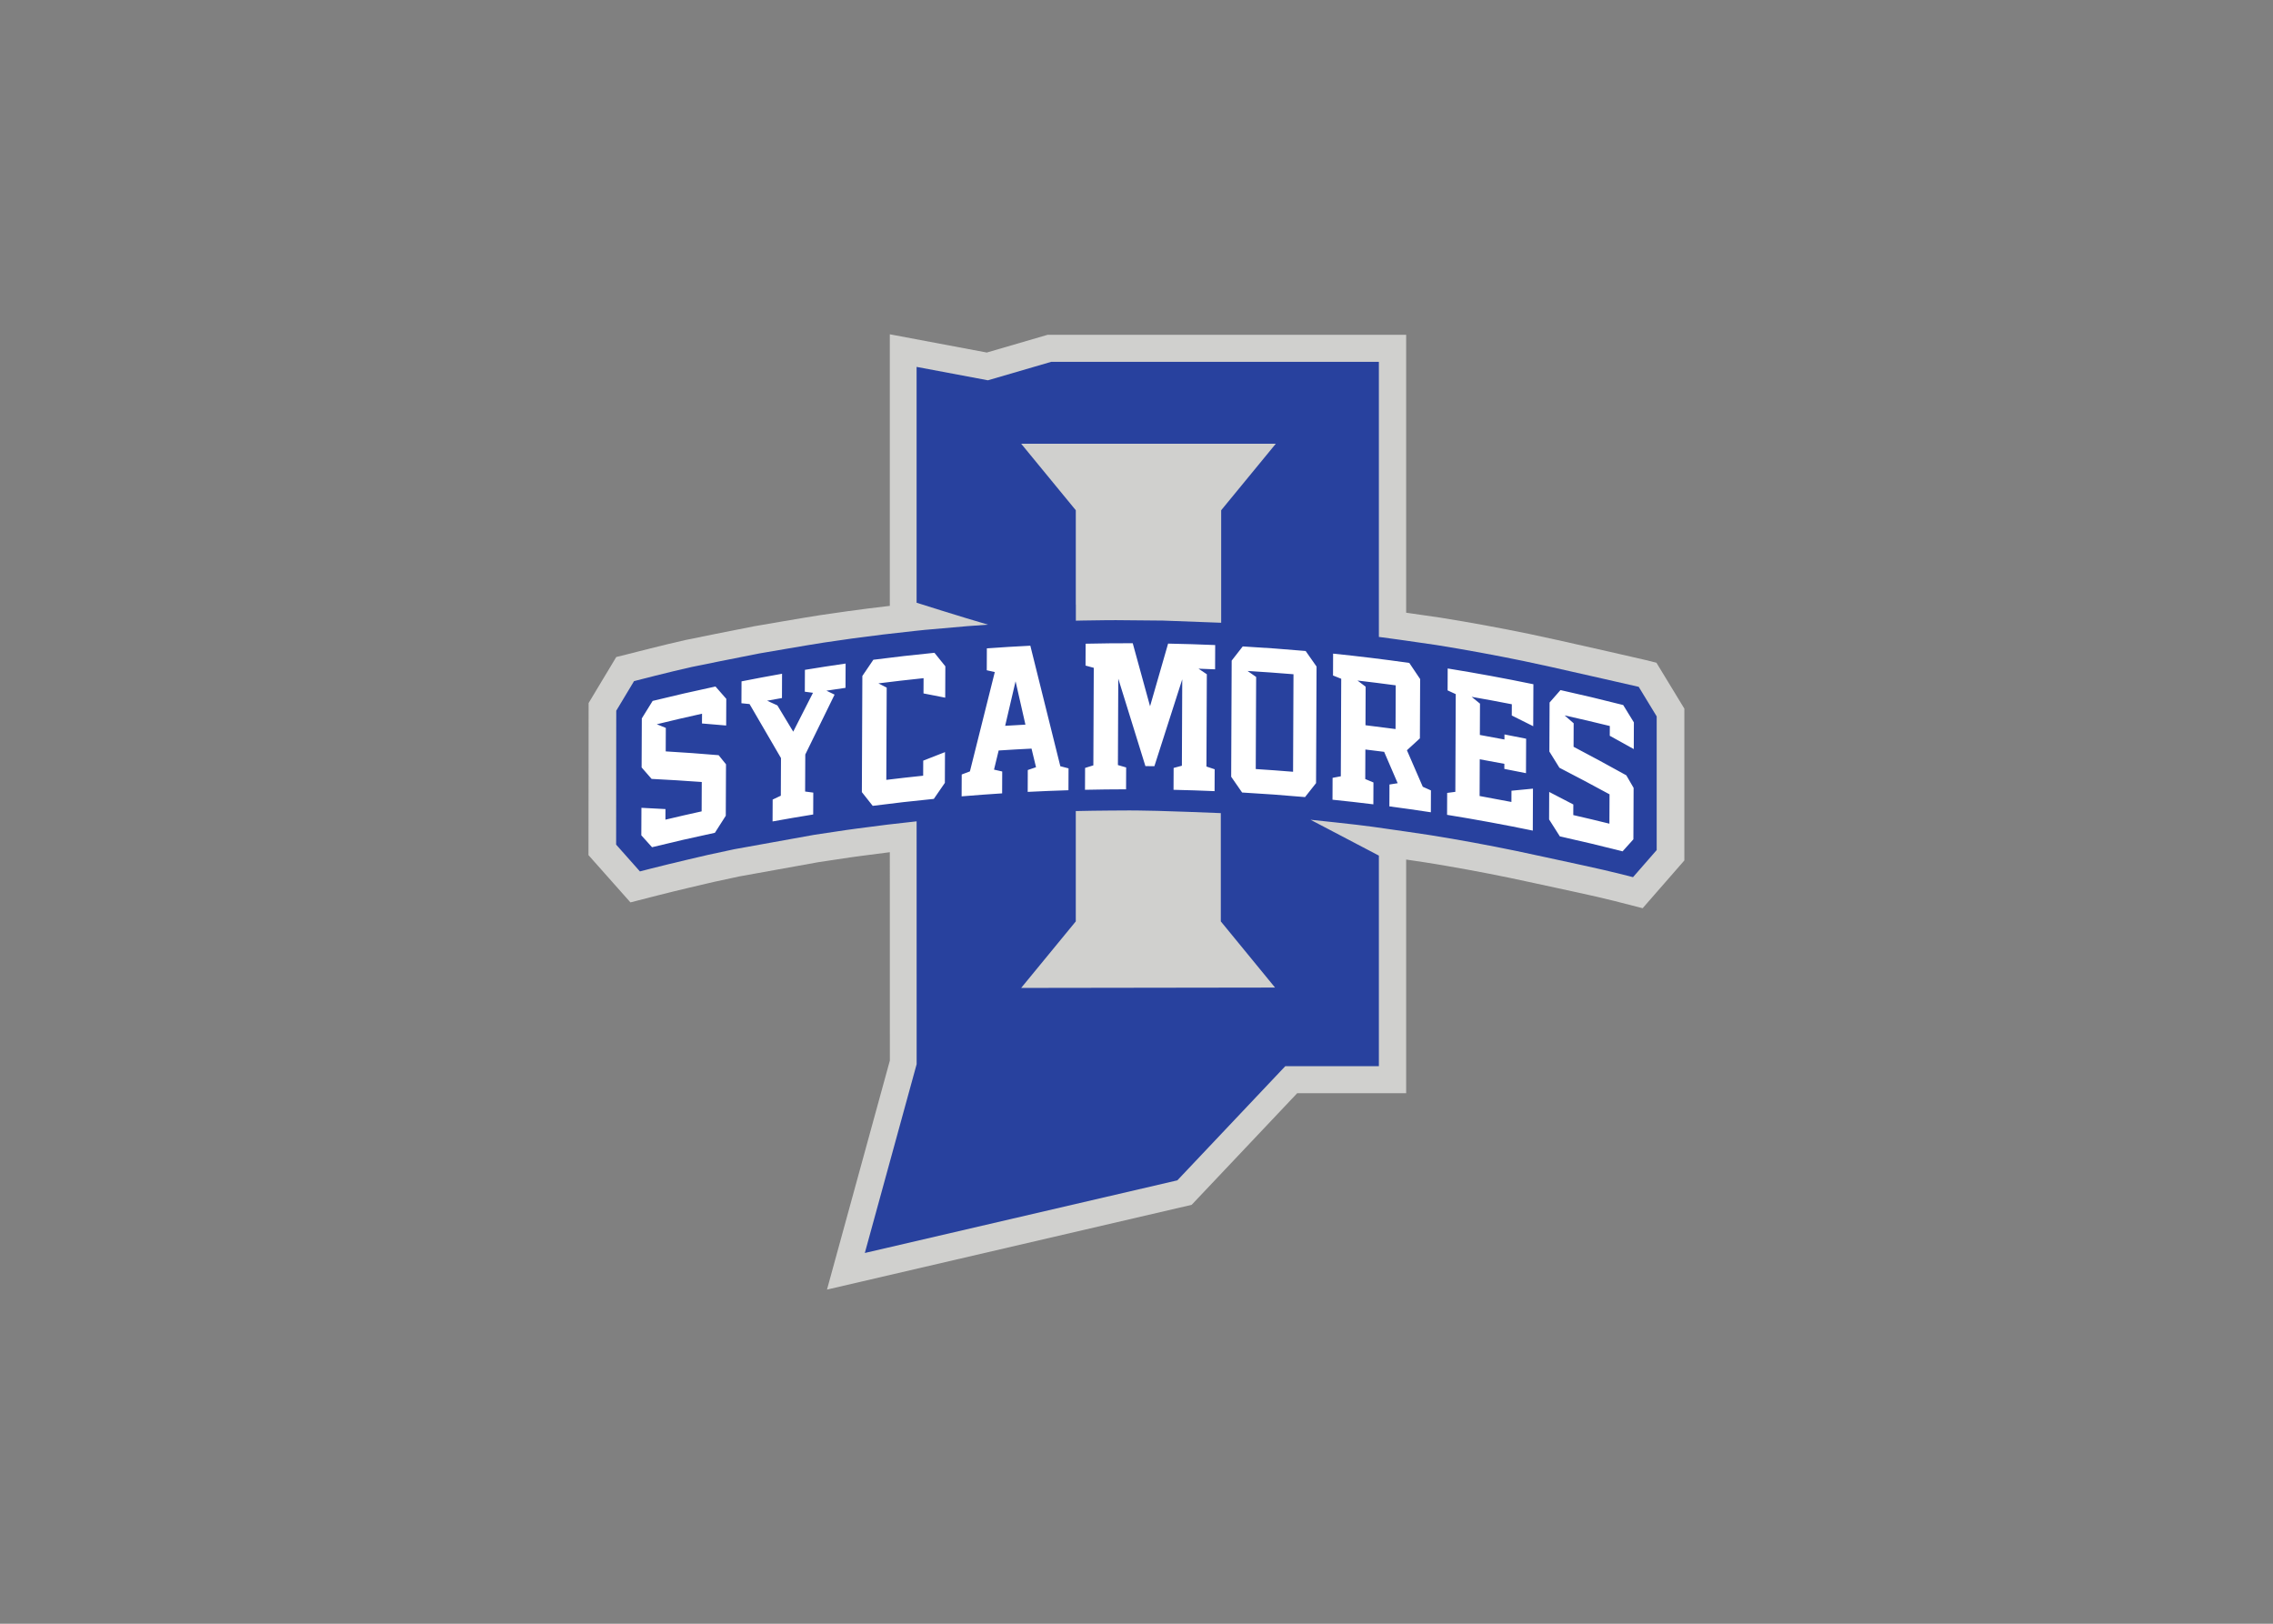 <svg clip-rule="evenodd" fill-rule="evenodd" stroke-linejoin="round" stroke-miterlimit="1.414" viewBox="0 0 560 400" xmlns="http://www.w3.org/2000/svg"><rect x="0" y="0" width="560" height="400" fill="#808080" stroke="none"/><g fill-rule="nonzero" transform="matrix(1.465 0 0 -1.465 -287.889 675.808)"><path d="m475.077 349.863-1.863.463c-.874.218-11.314 2.584-14.829 3.362l-4.688 1.013c-4.921 1.017-9.932 1.936-14.9 2.734l-5.196.751-.614.086v46.728h-60.315l-10.208-2.977-16.31 3.066v-45.666c-2.334-.27-4.671-.563-6.985-.88l-4.774-.688-.025-.004c-2.369-.359-10.883-1.832-10.972-1.847l-.044-.007c-2.36-.437-11.381-2.278-11.469-2.296l-.067-.014c-3.447-.763-8.918-2.18-9.799-2.399l-1.871-.466-4.65-7.737-.022-25.575 7.057-7.948 4.664 1.195c3.093.792 7.93 1.921 9.342 2.244l4.35.936 13.312 2.397 5.283.792 1.828.251c1.606.219 3.225.427 4.843.624l.005-35.033-10.573-38.514 61.325 14.251 17.747 18.768h18.327v39.294c1.832-.271 3.319-.494 3.35-.499 4.718-.757 9.481-1.632 14.154-2.597l4.506-.964c3.452-.765 9.622-2.037 13.054-2.917l4.707-1.206 7.013 8.032v25.527l-4.695 7.718z" fill="#d0d0ce"/><path d="m472.094 345.81s-11.132 2.542-14.711 3.335l-4.629 1c-4.852 1.002-9.791 1.909-14.678 2.693l-5.123.741-1.45.203c-1.031.145-2.068.285-3.105.42v46.251h-55.12l-10.629-3.099-11.993 2.254v-39.655c.72-.229 7.09-2.257 12.005-3.689-1.149-.077-2.298-.16-3.441-.249l-7.198-.632-1.764-.185c-3.475-.365-6.991-.79-10.451-1.263l-4.742-.684c-2.318-.351-10.865-1.829-10.865-1.829-2.304-.427-11.378-2.278-11.378-2.278-3.573-.79-9.682-2.372-9.682-2.372l-2.993-4.98-.02-22.517 3.999-4.503 1.914.491c3.483.892 9.523 2.287 9.523 2.287l4.431.952 13.456 2.424 5.382.806 1.848.253c3.302.452 6.658.858 9.978 1.209l.005-40.838-8.715-31.746 52.558 12.213 18.152 19.198h15.739v35.408c-1.391.732-8.117 4.268-11.5 6.03 2.36-.248 6.249-.661 7.78-.847l2.692-.339c2.31-.3 9.686-1.407 9.686-1.407 4.794-.77 9.637-1.658 14.394-2.642l4.54-.971c3.506-.776 9.729-2.061 13.215-2.955l1.932-.495 3.98 4.559v22.479zm-61.029 40.877-9.187-11.185v-18.919l-9.785.365c-.624.013-7.921.072-7.921.072-.631-.002-1.264-.005-1.898-.011l-3.805-.054c-.343-.006-.685-.016-1.028-.024v2.724l-.012.005v15.843l-9.187 11.186h42.823zm-42.826-91.508 9.189 11.188v18.553c1.915.044 3.842.074 5.746.085l3.271.019 1.465-.01 3.23-.059c1.867-.034 8.359-.289 10.677-.381v-18.208l9.12-11.126z" fill="#28419e"/><path d="m123.41 70.442c-3.521-.005-7.043.031-10.564.109-.006 1.634-.013 3.269-.019 4.903.615.167 1.231.335 1.846.504-.031 7.288-.061 14.577-.093 21.865-.617.192-1.235.385-1.852.579-.006 1.634-.014 3.268-.021 4.902 3.068-.068 6.138-.104 9.208-.109.006-1.634.014-3.267.021-4.901-.616-.18-1.232-.359-1.848-.537.027-6.456.054-12.912.081-19.369 2.028 6.521 4.055 13.054 6.083 19.603.671.007 1.343.014 2.014.022 2.082-6.507 4.165-13 6.247-19.478-.015 3.614-.031 7.228-.046 10.841-.012 2.844-.023 5.686-.035 8.53-.617.164-1.235.331-1.852.497-.007 1.635-.014 3.268-.021 4.902 3.068.069 6.137.168 9.203.3.007-1.634.014-3.269.022-4.904-.616-.206-1.231-.41-1.846-.615.028-6.896.057-13.791.087-20.688-.622-.418-1.242-.834-1.864-1.25 1.239.045 2.479.093 3.718.147.007-1.815.014-3.628.021-5.443-3.518-.151-7.038-.259-10.558-.327-1.349 4.677-2.698 9.358-4.047 14.048-1.295-4.717-2.589-9.427-3.884-14.132zm-22.961.554-.002.002c-3.25.162-6.499.358-9.746.592-.006 1.638-.012 3.277-.019 4.915.599.133 1.199.267 1.798.403v.002c-1.859 7.411-3.719 14.833-5.578 22.269-.614.229-1.226.461-1.84.692-.007 1.635-.014 3.268-.021 4.902 3.025-.255 6.054-.477 9.084-.671.006-1.634.012-3.268.019-4.902-.613-.141-1.226-.282-1.838-.42.346-1.43.694-2.859 1.041-4.288 2.456-.162 4.913-.301 7.371-.422.334 1.383.667 2.766 1.001 4.151.001.006.005.011.007.017l-.002.002c-.615.209-1.231.418-1.846.629-.006 1.635-.012 3.269-.019 4.904 3.046-.155 6.091-.278 9.138-.372.006-1.634.012-3.268.019-4.903-.614-.162-1.228-.321-1.842-.48-2.243-9.025-4.484-18.033-6.725-27.021zm47.625.164c-.826 1.058-1.653 2.118-2.479 3.18-.037 8.68-.073 17.358-.11 26.038.816 1.176 1.634 2.355 2.45 3.536 4.707.266 9.411.608 14.109 1.025.825-1.047 1.648-2.09 2.471-3.133l.113-26.129c-.815-1.166-1.63-2.33-2.444-3.491-4.699-.416-9.403-.759-14.11-1.026zm-69.124 1.428c-4.574.45-9.141.971-13.703 1.562-.822 1.21-1.643 2.422-2.464 3.636-.037 8.68-.073 17.361-.11 26.04.811 1.024 1.623 2.051 2.434 3.079 4.563-.591 9.131-1.112 13.703-1.561.825-1.2 1.649-2.399 2.474-3.594.008-2.298.019-4.595.029-6.893-1.628.628-3.253 1.264-4.879 1.91-.007 1.125-.01 2.251-.015 3.377-2.757.286-5.511.597-8.264.934.029-6.895.058-13.789.087-20.685-.619-.318-1.237-.634-1.856-.949 3.372-.427 6.748-.816 10.126-1.166-.006 1.139-.009 2.279-.016 3.419 1.623.31 3.246.628 4.869.954.01-2.343.019-4.688.029-7.03-.814-1.014-1.629-2.024-2.444-3.033zm89.39.186c-.007 1.633-.013 3.268-.02 4.902.614.244 1.226.487 1.839.734-.031 7.288-.06 14.577-.091 21.865-.615.115-1.231.231-1.846.349-.007 1.634-.013 3.267-.02 4.902 3.057.314 6.11.658 9.162 1.035.006-1.634.014-3.268.021-4.902-.613-.256-1.224-.511-1.837-.764.008-2.208.019-4.415.028-6.623 1.403.168 2.807.34 4.209.521 1.011 2.339 2.021 4.681 3.032 7.028-.001.003-.002.007-.004.008-.611.094-1.224.192-1.834.289-.007 1.634-.014 3.267-.02 4.901 3.103.41 6.203.851 9.299 1.324.007-1.634.012-3.268.019-4.902-.61-.274-1.22-.547-1.83-.818-1.185-2.734-2.369-5.462-3.555-8.186.97-.893 1.938-1.782 2.908-2.669.018-4.431.037-8.86.056-13.291-.81-1.209-1.621-2.414-2.432-3.619-5.683-.804-11.38-1.5-17.084-2.084zm-109.309 2.228c-3.046.438-6.088.907-9.126 1.408-.007 1.635-.014 3.268-.022 4.902.61.08 1.221.162 1.831.244-1.478 2.898-2.955 5.802-4.43 8.714-1.185-1.967-2.367-3.928-3.551-5.885-.768-.354-1.535-.706-2.303-1.056 1.109-.204 2.219-.403 3.329-.598.007-1.815.014-3.63.021-5.444-3.034.537-6.062 1.104-9.088 1.705-.006 1.635-.014 3.271-.021 4.906.607.059 1.214.12 1.821.182 2.346 4.016 4.696 8.053 7.046 12.109-.012 2.813-.023 5.624-.035 8.437-.61.289-1.22.578-1.83.869-.007 1.634-.014 3.27-.022 4.904 3.033-.551 6.069-1.072 9.11-1.56.006-1.634.014-3.268.021-4.902-.61-.082-1.221-.164-1.831-.244.012-2.766.025-5.533.037-8.3 2.188-4.491 4.378-8.967 6.57-13.426-.609-.296-1.219-.593-1.827-.887 1.424-.219 2.851-.43 4.277-.635.008-1.815.015-3.628.023-5.443zm135.001 1.103c-.007 1.638-.012 3.274-.019 4.911.609.279 1.219.559 1.828.84-.031 7.302-.062 14.605-.092 21.906-.611.079-1.222.159-1.833.24-.007 1.638-.014 3.276-.021 4.914 6.426 1.038 12.834 2.217 19.22 3.537.013-3.135.028-6.271.04-9.407-1.605.146-3.211.301-4.82.465-.004.84-.008 1.679-.012 2.52-2.375-.464-4.752-.909-7.133-1.334.011-2.745.023-5.489.035-8.234 1.839.328 3.678.668 5.515 1.02-.001.379-.005.757-.008 1.136 1.621.31 3.24.63 4.858.958.01-2.576.021-5.151.033-7.726-1.618-.328-3.237-.648-4.858-.958-.001.378-.003.758-.006 1.136-1.836-.351-3.673-.691-5.513-1.02.009-2.339.021-4.68.031-7.019-.624-.511-1.249-1.02-1.873-1.529 3.008.524 6.013 1.078 9.012 1.665-.004.84-.008 1.683-.012 2.523 1.605.791 3.208 1.591 4.809 2.4.014-3.136.026-6.273.039-9.409-6.386-1.32-12.794-2.498-19.22-3.536zm-44.88.557c3.437.205 6.87.45 10.303.735-.032 7.289-.062 14.577-.093 21.866-2.788-.23-5.577-.434-8.368-.611.029-6.883.059-13.764.089-20.647-.644-.449-1.288-.897-1.931-1.343zm24.655 2.146c2.86.331 5.719.69 8.575 1.076-.014 3.266-.029 6.534-.042 9.8-2.246-.302-4.492-.588-6.741-.855.013-2.881.024-5.763.037-8.643-.61-.461-1.219-.919-1.829-1.378zm-76.67.167c.737 3.239 1.474 6.478 2.211 9.72-1.515.079-3.03.166-4.544.261.778-3.329 1.555-6.656 2.334-9.981zm-67.283 1.17c-4.71 1-9.409 2.077-14.093 3.23-.809 1.304-1.62 2.611-2.43 3.919-.016 3.665-.029 7.329-.045 10.994.747.855 1.492 1.715 2.239 2.574 3.741.184 7.491.417 11.248.699-.008 2.193-.02 4.386-.029 6.58-2.71.595-5.415 1.213-8.116 1.859.004-.791.005-1.582.008-2.374-1.799-.105-3.595-.199-5.39-.283-.008 2.055-.018 4.11-.027 6.164.801.888 1.601 1.778 2.402 2.671 4.684-1.154 9.383-2.232 14.094-3.232.814-1.278 1.629-2.553 2.444-3.826.017-3.843.034-7.687.051-11.53-.55-.684-1.103-1.365-1.653-2.046-3.964-.339-7.919-.624-11.865-.853.006-1.756.013-3.511.021-5.266-.676-.274-1.349-.548-2.024-.819 3.376-.828 6.758-1.615 10.148-2.363-.005.73-.008 1.46-.014 2.189 1.806.141 3.613.293 5.423.457.008-1.994.017-3.989.025-5.982-.806-.923-1.612-1.843-2.417-2.762zm189.467.803c-.814.927-1.627 1.856-2.44 2.787-.016 3.665-.032 7.33-.049 10.994.751 1.208 1.503 2.419 2.253 3.631 3.755 1.937 7.501 3.923 11.238 5.959-.008 2.193-.019 4.388-.029 6.581-2.696-.668-5.397-1.311-8.101-1.929.004-.793.007-1.585.01-2.377-1.801-.947-3.604-1.883-5.409-2.808-.008 2.055-.016 4.109-.025 6.164.804 1.265 1.607 2.53 2.411 3.799 4.702 1.04 9.393 2.158 14.067 3.352.809-.901 1.615-1.798 2.423-2.694.016-3.844.034-7.687.05-11.531-.545-.94-1.092-1.881-1.637-2.819-3.932-2.187-7.873-4.319-11.825-6.396.007-1.756.014-3.512.021-5.268-.676-.591-1.352-1.18-2.03-1.769 3.386.753 6.766 1.545 10.137 2.379-.006.728-.008 1.458-.014 2.187 1.797.983 3.591 1.979 5.384 2.986.008-1.995.017-3.988.025-5.982-.798-1.3-1.597-2.598-2.396-3.894-4.674-1.193-9.363-2.311-14.065-3.352z" fill="#fff" transform="matrix(.75 0 0 -.75 294.446 405.974)"/></g></svg>